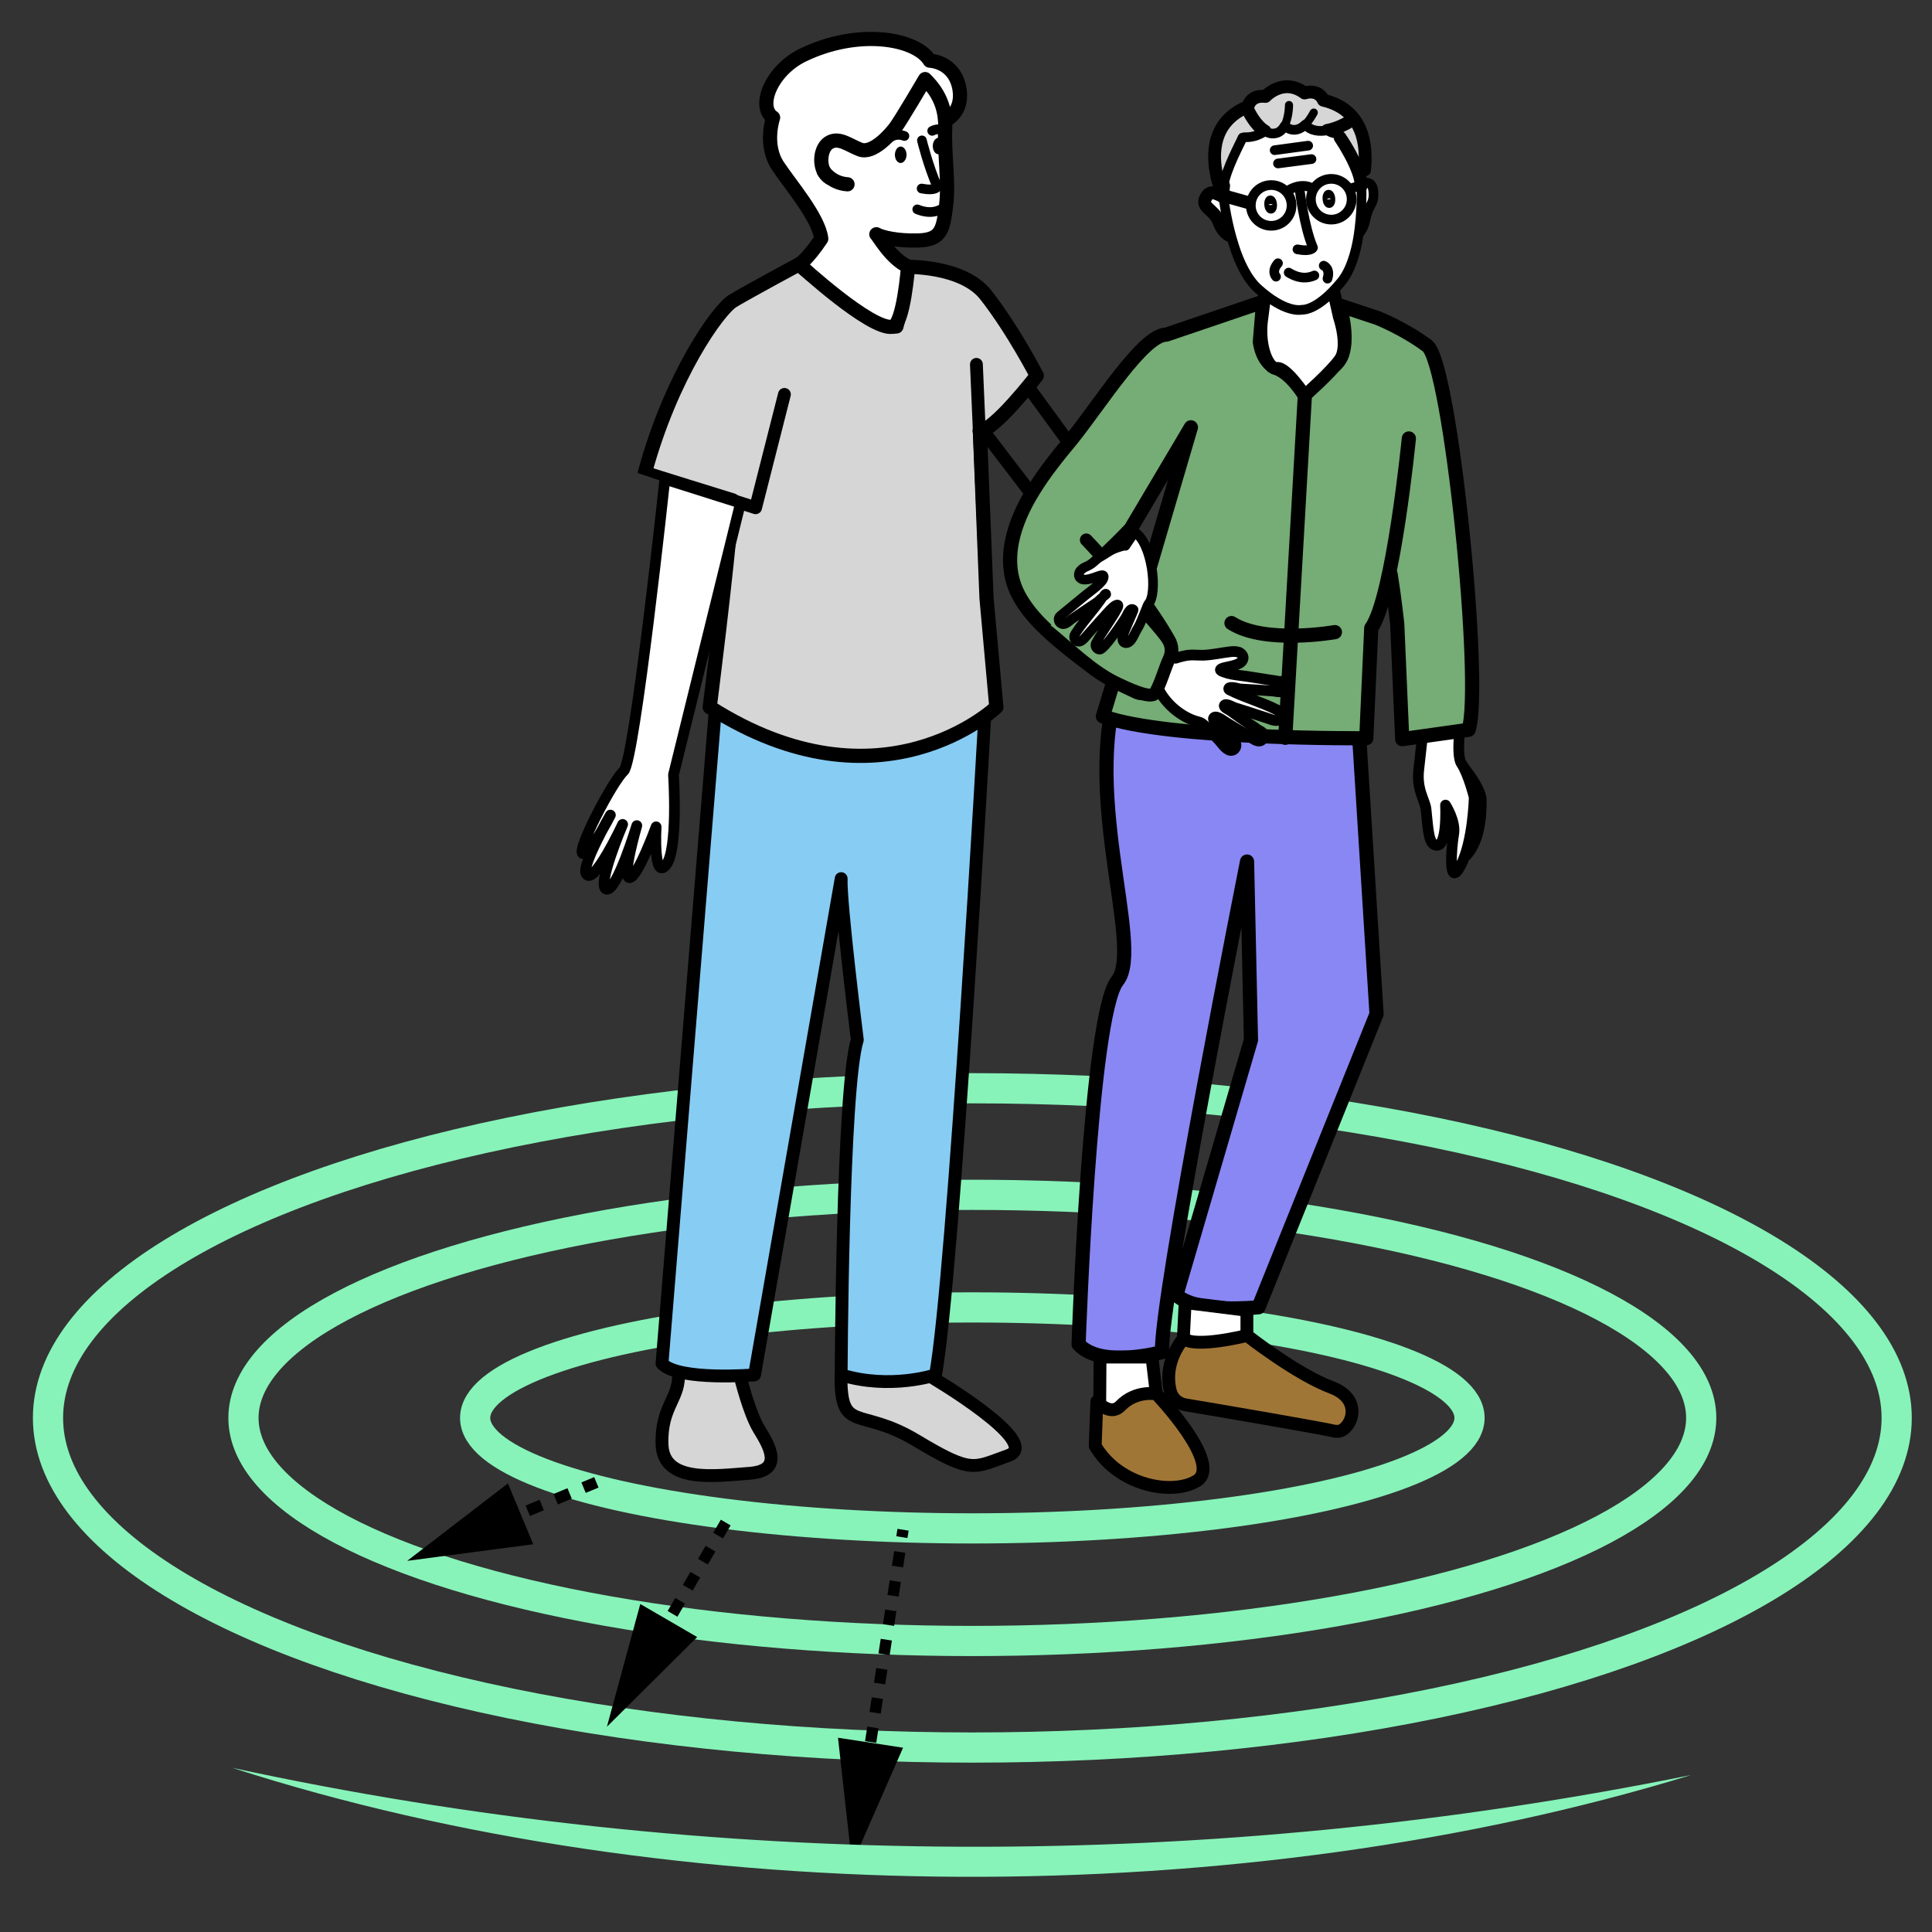 <?xml version="1.0" encoding="UTF-8"?>
<svg id="Calque_1" data-name="Calque 1" xmlns="http://www.w3.org/2000/svg" viewBox="0 0 128 128">
  <rect x="0" y="0" width="128" height="128" fill="#333333" stroke="none"/>
  <defs>
    <style>
      .cls-1 {
        stroke-width: .54px;
      }

      .cls-1, .cls-2, .cls-3, .cls-4, .cls-5, .cls-6, .cls-7, .cls-8, .cls-9, .cls-10, .cls-11, .cls-12, .cls-13, .cls-14, .cls-15, .cls-16, .cls-17, .cls-18 {
        stroke: #000;
      }

      .cls-1, .cls-2, .cls-3, .cls-4, .cls-6, .cls-7, .cls-8, .cls-10, .cls-11, .cls-13, .cls-19, .cls-14, .cls-15, .cls-16, .cls-17, .cls-18 {
        stroke-linecap: round;
        stroke-linejoin: round;
      }

      .cls-1, .cls-3, .cls-5, .cls-9, .cls-11, .cls-20, .cls-12, .cls-19, .cls-17 {
        fill: none;
      }

      .cls-2, .cls-3 {
        stroke-width: .64px;
      }

      .cls-2, .cls-8, .cls-16, .cls-18 {
        fill: #fff;
      }

      .cls-21 {
        fill: #87f3b9;
      }

      .cls-4, .cls-6, .cls-7, .cls-8, .cls-11 {
        stroke-width: .94px;
      }

      .cls-4, .cls-10 {
        fill: #76ac75;
      }

      .cls-5 {
        stroke-dasharray: 0 0 1 1;
      }

      .cls-5, .cls-9, .cls-20, .cls-12 {
        stroke-miterlimit: 10;
      }

      .cls-5, .cls-9, .cls-12 {
        stroke-width: .75px;
      }

      .cls-6, .cls-13 {
        fill: #d6d6d6;
      }

      .cls-7 {
        fill: #8987f3;
      }

      .cls-10, .cls-13, .cls-14, .cls-15, .cls-16, .cls-17 {
        stroke-width: .85px;
      }

      .cls-20 {
        stroke: #87f3b9;
        stroke-width: 2px;
      }

      .cls-12 {
        stroke-dasharray: 0 0 .98 .98;
      }

      .cls-19 {
        stroke: #fff;
        stroke-width: 8px;
      }

      .cls-14 {
        fill: #87ccf3;
      }

      .cls-15 {
        fill: #a07637;
      }

      .cls-18 {
        stroke-width: .71px;
      }
    </style>
  </defs>
  <path class="cls-2" d="m89.73,15.58s.18-.03.18-.03c.07-.03.41-.22.58-1.1.2-.95.6-.91.49-1.84-.11-.88-.96-.36-1.06-.29"/>
  <ellipse class="cls-20" cx="64.42" cy="93.94" rx="32.94" ry="7.32"/>
  <ellipse class="cls-20" cx="64.42" cy="93.94" rx="48.29" ry="14.78"/>
  <ellipse class="cls-20" cx="64.42" cy="93.94" rx="61.24" ry="21.84"/>
  <path class="cls-2" d="m96.71,57.04s1.51-.54,1.46-4.05c-.02-.92-1.58-2.68-1.58-2.68"/>
  <path class="cls-18" d="m94.57,45.78s-.45,4.17-.57,5.17c-.17,1.38.42,2.07.48,2.68.15,1.56.2,2.27.65,2.37.79.18.64-2.66.64-2.66,0,0,.69,1.07.54,1.92s-.38,3.7.46,2.09.9-4.53.9-4.53c0,0-.38-1.53-.84-2.22s.08-3.6.08-3.6"/>
  <path class="cls-7" d="m82.62,57.08s-5.8,29.21-5.63,32.5c0,0-4.06,1.12-5.53-.52,0,0,.74-21.81,2.57-24.08,1.83-2.27-2.69-12.94.37-20.49,4.78,3.25,9.95,4.36,15.57,3.06l1.23,19.63-7.82,19.43c-4.54.4-5.44-.83-5.44-.83l4.94-16.88-.26-11.81Z"/>
  <line class="cls-16" x1="67.14" y1="24.29" x2="74.8" y2="34.79"/>
  <line class="cls-16" x1="64" y1="27.05" x2="72.5" y2="38.16"/>
  <path class="cls-4" d="m92.13,38.03c.25,1.54.44,3.3.44,3.3l.33,7.64,3.85-.54.55-.08c.95-2.95-1.2-24.29-2.74-25.44s-3.29-1.84-3.29-1.84l-2.53-.84s1.03,3.22-.49,4.09c-1.52.88-1.81,1.88-1.81,1.88,0,0-.84-1.42-1.84-1.8s-1.13-1.76-1.13-1.76l.22-2.65-6.42,2.18c-1.53,0-4.39,4.6-6.3,6.97-.89,1.07-1.77,2.16-2.5,3.35-1.28,2.06-2.2,4.67-.97,6.97.74,1.37,1.95,2.43,3.14,3.41,1.41,1.15,2.97,2.19,4.64,2.96.47.22,1.02.05,1.29-.39.33-.54.61-1.1.85-1.68.03-.05.05-.11.07-.16.17-.38.14-.82-.07-1.18-.33-.58-.69-1.15-1.07-1.71-.91-1.35-1.98-2.65-3.2-3.92.6-.57,1.19-1.15,1.76-1.75l3.99-6.73-3.12,10.62-2.02,6.26-.69,2.27c4.33,1.56,17.45,1.45,17.45,1.45l.33-7.3c1.45-2.02,2.49-12.56,2.49-12.56"/>
  <line class="cls-11" x1="86.45" y1="26.21" x2="85.15" y2="48.88"/>
  <path class="cls-11" d="m88.44,41.88s-4.63.82-6.85-.6"/>
  <polyline class="cls-16" points="82.61 88.49 82.61 86.81 78.52 86.3 78.4 88.67"/>
  <path class="cls-15" d="m88.47,94.83c-.73-.19-7.73-1.39-9.95-1.76-.47-.08-.86-.43-.98-.9-.2-.79-.24-2.09.87-3.5.75.68,4.21-.19,4.21-.19,0,0,3.27,2.57,5.6,3.44,2.33.88,1.13,3.12.26,2.9Z"/>
  <path class="cls-13" d="m61.64,91.19s7.51,4.41,5.17,5.24-2.38,1.24-6.13-1.01c-3.76-2.25-5-.4-4.96-4.33"/>
  <path class="cls-13" d="m49.03,91.15s.59,2.45,1.26,3.54,1.66,2.75-.63,2.92c-2.29.17-5.72.67-5.8-1.92s1.24-3.03,1.08-4.81"/>
  <path class="cls-14" d="m65.26,47.17s-2.1,37.5-3.28,43.92c0,0-2.99,1-6.25,0,0,0,.07-19.03,1.07-22.2,0,0-1.14-9.1-1.07-10.68l-5.74,32.88s-5.04.42-6.13-.75l3.52-43.17h17.88Z"/>
  <path class="cls-6" d="m64.92,28.57l.44,11.06.65,7.22s-7.6,7.26-18.99,0c0,0,1.12-8.76,1.52-13.7,0,0-5.82-1.8-5.82-1.81,1.74-6.44,4.87-10.83,5.84-11.41,1.18-.7,4.36-2.41,4.36-2.41,0,0,5.15,4.34,6.47,4.11,0,0,.88-3.11.54-3.95,0,0,3.82-.14,5.39,1.87,1.81,2.31,3.37,5.34,3.37,5.34,0,0-2.81,3.64-3.79,3.67Z"/>
  <path class="cls-8" d="m54.97,11.78c-.76-.46-.71-1.9-.06-2.32.66-.42,1.31.16,2.08.45.84.31,1.98-.99,2.32-1.44.35-.45,1.98-3.23,1.98-3.23.46.45,1.22,1.32,1.32,2.72.02.17.02.35.01.53-.07,1.71.26,3.59.06,5.14-.2,1.56-.3,2.24-1.8,2.3-1.42.05-2.48-.21-2.82-.41.17.16.96,1.61,2.1,2.14,0,0-.29,3.86-1.03,3.99-1.44.24-6.18-4.13-6.18-4.13,0,0,.53-.31,1.46-1.7-.16-1.41-2.07-3.61-2.88-4.84-.93-1.41-.31-3.19-.31-3.19-1.08-.71-.13-3.12,1.97-4.14,3.7-1.79,7.52-1.1,8.41.37,0,0,1.66.04,1.97,1.89.25,1.53-.9,2.05-.9,2.05"/>
  <path d="m62.57,9.67c0-.3-.18-.54-.39-.54-.21,0-.38.25-.38.55,0,.3.17.54.38.54.21,0,.39-.25.39-.54Z"/>
  <path d="m60.06,10.25c0-.3-.18-.54-.39-.54-.21,0-.38.25-.38.55,0,.3.17.54.38.54.21,0,.39-.25.39-.54Z"/>
  <path class="cls-3" d="m62.73,8.82s-.33-.46-.97-.15"/>
  <path class="cls-3" d="m58.81,9.23s.45-.48,1.11-.22"/>
  <path class="cls-11" d="m54.58,11.35s.5.79,1.57.86"/>
  <line class="cls-17" x1="64.69" y1="24.14" x2="65.2" y2="35.93"/>
  <polyline class="cls-17" points="51.97 26.13 50.06 33.64 46.61 32.53"/>
  <path class="cls-13" d="m81.06,13.05s0,0,0-.01h0c-.05-.11-.28-.64-.44-1.36v-.02c-.32-1.44-.33-3.62,2.06-4.6,0,0,.15-.79,1.16-.67,0,0,1.17-1.28,2.59-.23.98-.28,1.25.48,1.25.48,2.71.64,2.88,3.08,2.73,4.54,0,.03-.01.05,0,.08"/>
  <path class="cls-16" d="m83.58,21.23l.22-1.71.02-.32,4.42-.85.11.92.39,1.73s.68,1.96.04,2.84-2.34,2.37-2.34,2.37c0,0-1.23-1.87-1.84-1.8s-1.24-1.48-1.02-3.18Z"/>
  <path class="cls-1" d="m85.4,6.96s0,.82-.3,1.38h0"/>
  <path class="cls-17" d="m83.81,8.69c-.65-.38-1.09-1.33-1.09-1.33"/>
  <path class="cls-16" d="m81.67,15.69h0c-.08-.02-.61-.15-.92-1-.34-.91-1.35-.94-.76-1.75.45-.62,1.75.68,1.86.73l-.17,2.02h0Z"/>
  <path class="cls-17" d="m89.28,8.13s-.64.38-1.35.51"/>
  <path class="cls-2" d="m90.19,12.29h0s-.67.18-.67.18c0,0,.67-.16.68-.16.02.52.02,1.87-.19,3.27-.18,1.16-.53,2.36-1.17,3.12-1.47,1.79-2.43,1.83-2.57,1.82-.15.03-1.15.19-2.89-1.36-.75-.66-1.28-1.79-1.63-2.91-.43-1.35-.63-2.68-.69-3.2h0c-.01-.06-.02-.12-.01-.19.02.05.02-.35.02-.56.14-1.08,1.13-2.87,1.25-3.18l.14-.03c.41.02.88-.08,1.35-.4.2.12.4.18.63.15.31-.03.52-.24.67-.5,0,0,.02.01.02.01.09.08.65.58,1.35-.1.36.44.94.48,1.47.38.32.25.75.22.75.22.03.04.06.08.08.11,1.3,1.84,1.43,3.09,1.44,3.22"/>
  <path class="cls-17" d="m81.07,12.3c-.03.2-.04.39-.02.56"/>
  <path class="cls-17" d="m88.79,9.12s1.39,2.03,1.39,3.2"/>
  <path class="cls-17" d="m81.02,12.83h0s0,.1.02.2h0s0,.02,0,.02"/>
  <path class="cls-1" d="m87.04,7.46c-.18.33-.35.57-.52.74-.02.02-.03.05-.06.06"/>
  <path class="cls-1" d="m85.12,8.36h-.02"/>
  <path class="cls-2" d="m86.09,12.44s.29,2.56.9,3.97c0,0-.12.29-1.03.11"/>
  <path class="cls-3" d="m61.08,9.3s.4,1.66,1.02,3.08c0,0-.12.29-1.04.11"/>
  <ellipse class="cls-2" cx="84.18" cy="13.54" rx=".1" ry=".28" transform="translate(-.79 6.54) rotate(-4.42)"/>
  <ellipse class="cls-2" cx="88.04" cy="13.17" rx=".1" ry=".28" transform="translate(-.75 6.83) rotate(-4.42)"/>
  <circle class="cls-3" cx="84.22" cy="13.61" r="1.35"/>
  <circle class="cls-3" cx="88.2" cy="13.2" r="1.35"/>
  <path class="cls-3" d="m85.23,12.7s.93-.73,1.79-.18"/>
  <line class="cls-3" x1="84.67" y1="10.83" x2="86.89" y2="10.54"/>
  <line class="cls-3" x1="84.45" y1="9.95" x2="86.67" y2="9.65"/>
  <path class="cls-3" d="m87.08,18.25c-.37.17-.95.27-1.7-.19"/>
  <path class="cls-3" d="m62.49,13.78c-.34.23-.9.42-1.72.09"/>
  <path class="cls-3" d="m84.54,18.33s-.34-.35.13-.89"/>
  <path class="cls-3" d="m87.7,17.6s.46.18.25.86"/>
  <line class="cls-16" x1="82.76" y1="13.44" x2="80.65" y2="12.85"/>
  <path class="cls-18" d="m44.06,31.75l5,1.58-4.44,18s.33,5.01-.51,6-.64-2.55-.64-2.55c0,0-1.23,3.37-1.76,3.37s.48-3.45.48-3.45c0,0-1.32,4.37-2.01,4.21s1.07-4.29,1.07-4.29c0,0-1.97,4.22-2.43,3.24-.27-.57,1.62-3.86,1.62-3.86,0,0-1.4,2.75-1.83,2.55s1.98-4.81,2.71-5.46,2.73-19.36,2.73-19.36Z"/>
  <path class="cls-16" d="m72.86,93.13l.02-3.22h3.44s.29,2.44.29,2.44c0,0-2.03,3.14-3.75.78Z"/>
  <path class="cls-18" d="m84.9,45.17s-2.3-.36-2.3-.36c-.34-.05-.68-.08-1.02-.15-.17-.03-.34-.08-.5-.14-.15-.06-.35-.13-.13-.23.14-.06.31-.08.46-.12.24-.05.5-.11.71-.23.12-.07.22-.18.24-.32.02-.18-.12-.34-.29-.41,0,0-.01,0-.02,0-.17-.06-.37-.05-.55-.03-.59.07-1.19.21-1.78.23-.34.01-.67-.04-1.01,0-.28.04-.55.11-.82.2l-.48-.29s0-.04,0-.04c-.15-.09-.3-.19-.45-.28-.24.85-.49,1.71-.73,2.56.35.14.57.22.58.21,0,0,0,0,0-.01.5.95,1.51,1.77,2.49,2.04.1.03.2.05.29.1.07.04.13.09.19.15.34.32.67.65.98.99.2.21.53.76.88.67.24-.06.33-.38.16-.56-.31-.33-.63-.65-.95-.97-.12-.12-.25-.23-.35-.36-.03-.04-.12-.14-.11-.2.07-.31.59.08.72.16.24.15.47.3.71.44.34.21.68.41,1.02.61.21.13.52.4.77.19.17-.14.15-.43-.04-.54-.11-.06-.22-.13-.33-.19-.02-.03-.05-.05-.09-.08-.37-.24-.74-.48-1.1-.74-.18-.13-.36-.26-.54-.39-.07-.05-.47-.22-.39-.35.09-.16.55.11.66.15.31.1.61.19.92.29.41.13.82.27,1.23.4.26.08.73.33.91,0,.1-.17.02-.41-.16-.49-.02-.01-.04-.03-.06-.04-.56-.29-1.15-.5-1.73-.73-.29-.11-.58-.22-.86-.34-.15-.06-.29-.13-.43-.2-.06-.03-.22-.07-.19-.16.03-.09.21-.06.28-.06.18.01.35.09.52.1.29.02.59.03.88.05.41.03.82.05,1.23.08.25.02.65.16.81-.11.12-.19,0-.49-.23-.53Z"/>
  <path class="cls-10" d="m69.46,41.85c1.41,1.15,2.93,2.68,4.6,3.45.47.22,2.2,1.07,2.46.63.33-.54.64-1.59.89-2.17.03-.05.05-.11.07-.16.17-.38.14-.82-.07-1.18-.33-.58-1.86-2.18-2.24-2.73-.91-1.35-1.98-2.65-3.2-3.92"/>
  <path class="cls-2" d="m74.55,36.13c-.26.06-.52.14-.76.24-.3.13-.53.32-.82.48-.49.27-.46.44-.96.67-.16.07-.32.15-.43.29,0,0,0,0-.01.01-.1.13-.13.32-.03.45.08.1.22.14.35.13.23,0,.47-.09.68-.16.14-.05.28-.11.43-.13.22-.03.1.28,0,.39-.1.12-.22.24-.34.34-.24.21-.5.4-.75.6,0,0-1.67,1.37-1.67,1.37-.17.13-.12.42.07.51.26.13.52-.18.71-.31.32-.22.63-.44.95-.65.23-.15.46-.31.69-.46.13-.09.24-.23.37-.32.05-.03.18-.29.25-.24.07.05-.19.17-.22.22-.08.12-.16.24-.25.36-.17.23-.34.45-.52.67-.36.45-.73.9-1.04,1.38-.01.02-.02.04-.03.06-.11.14-.05.37.11.45.31.15.56-.26.73-.44.27-.29.52-.6.79-.89.2-.22.4-.44.6-.66.07-.08.46-.5.61-.43.13.06-.11.38-.14.46-.08.18-1.14,1.75-1.14,1.79-.06.1-.11.2-.17.3-.1.18.03.41.24.43.3.04,1.63-1.97,1.75-2.19.06-.12.29-.67.5-.46.04.04-.65,1.45-.73,1.85-.05.22.08.42.31.36.33-.1.46-.61.72-1.02.22-.36.62-1.49.68-1.56.65-.67.26-4.06-.91-4.77,0,0-.61.91-.61.91Z"/>
  <path class="cls-15" d="m79.27,98.12c-1.58.96-5.14.34-6.71-2.32l.11-2.95c.33.34,1.01.87,1.57.29,1.01-1.05,2.37-.79,2.37-.79,0,0,4.47,4.67,2.67,5.77Z"/>
  <g>
    <line class="cls-9" x1="59.83" y1="101.35" x2="59.75" y2="101.84"/>
    <line class="cls-12" x1="59.61" y1="102.82" x2="57.6" y2="115.95"/>
    <line class="cls-9" x1="57.53" y1="116.44" x2="57.45" y2="116.93"/>
    <polygon points="55.52 115.13 56.45 123.5 59.83 115.79 55.52 115.13"/>
  </g>
  <g>
    <line class="cls-5" x1="43.55" y1="108.65" x2="48.24" y2="100.6"/>
    <polygon points="46.19 108.46 40.21 114.4 42.42 106.27 46.19 108.46"/>
  </g>
  <g>
    <line class="cls-5" x1="33.12" y1="100.86" x2="39.51" y2="98.21"/>
    <polygon points="35.33 102.31 26.98 103.41 33.65 98.28 35.33 102.31"/>
  </g>
  <path class="cls-21" d="m112.04,117.6c-29.66,9.09-67.11,9.05-96.66-.48,31.7,6.87,64.89,6.92,96.66.48h0Z"/>
  <rect class="cls-19" x="-626.47" y="-59.99" width="1447.07" height="727.52"/>
</svg>